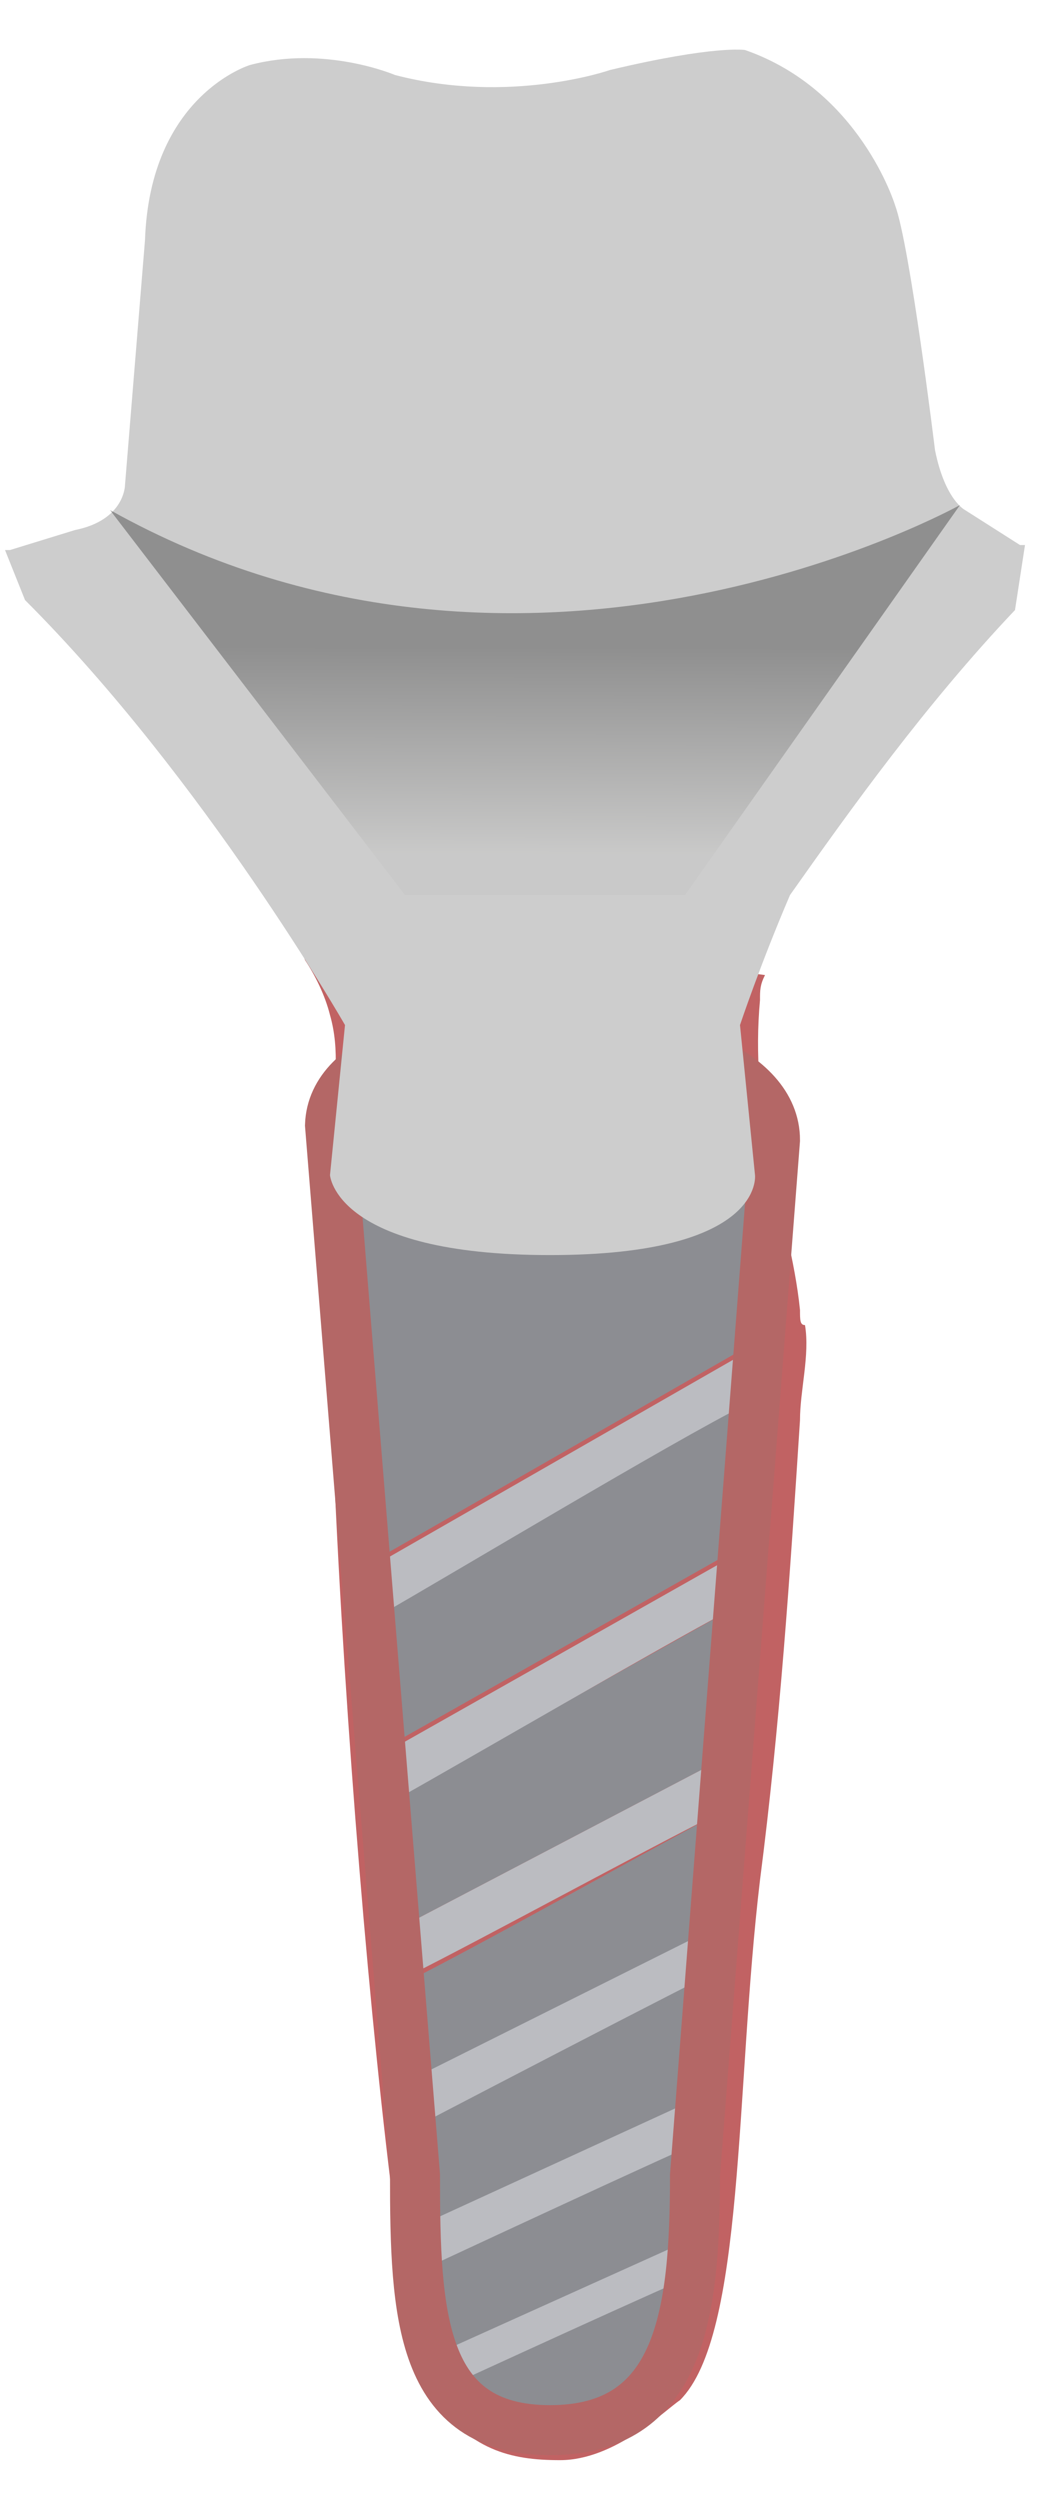 <svg width="21" height="50" viewBox="0 0 21 50" fill="none" xmlns="http://www.w3.org/2000/svg">
<path d="M16 26.2C15.9 25.2 15.6 24.2 15.4 23.2C15.2 22.1 15.1 21.1 15.2 20C15.2 19.8 15.2 19.7 15.3 19.5C14.6 19.4 14 19.4 13.7 19.5C12.5 20.3 7.4 19.8 6.6 18.9C6.1 18.3 6.2 18.2 6.5 18.1L5.5 17.9C5.6 18 5.6 18.2 5.7 18.3C5.7 18.4 5.8 18.5 5.8 18.5C5.9 18.7 6 18.9 6.1 19.2C6.3 19.5 6.5 19.9 6.6 20.3C6.8 21 6.7 21.7 6.6 22.5C6.3 29.5 7.8 46.7 8.6 47.9C9.4 49 10.2 49.2 11.2 49.2C12.3 49.2 13.3 48.2 13.6 48C14.9 46.7 14.7 41.8 15.2 37.6C15.6 34.5 15.8 31.5 16 28.4C16 27.8 16.2 27.1 16.1 26.5C16 26.5 16 26.4 16 26.2Z" fill="#C16263"/>
<path d="M10.9 25.2C13.22 25.2 15.1 24.439 15.1 23.5C15.1 22.561 13.22 21.8 10.9 21.8C8.58 21.8 6.7 22.561 6.7 23.5C6.7 24.439 8.58 25.2 10.9 25.2Z" fill="#C16263"/>
<path d="M10.9 24.7C12.557 24.7 13.9 24.163 13.9 23.5C13.9 22.837 12.557 22.3 10.9 22.3C9.243 22.3 7.9 22.837 7.9 23.5C7.9 24.163 9.243 24.7 10.9 24.7Z" fill="#61B75A"/>
<path d="M8.5 43.3C8.5 46.1 8.5 48.3 11 48.3C13.5 48.3 13.8 46.1 13.8 43.3L14.3 36.3C12.8 37.1 9.6 38.9 8.2 39.6L8.5 43.3Z" fill="#8C8D92"/>
<path d="M8.1 38.5L14.4 35.2L14.6 32.2C13 33.1 9.4 35.1 7.9 36L8.1 38.5Z" fill="#8C8D92"/>
<path d="M7.8 34.9L14.7 31L14.9 28C13.5 28.8 9 31.4 7.6 32.2L7.8 34.9Z" fill="#8C8D92"/>
<path d="M7.5 31.2L15 26.9L15.3 23.3C15.3 20.6 6.9 20.3 6.9 23L7.5 31.2Z" fill="#8C8D92"/>
<path d="M7.6 32.3C9 31.5 13.5 28.8 14.9 28.1L15 27L7.5 31.3L7.6 32.3Z" fill="#BBBCC1"/>
<path d="M7.3 35.2C7.4 35.5 7.5 35.9 7.5 36.2C7.6 36.1 7.7 36.1 7.9 36L7.8 34.9L7.3 35.2Z" fill="#BBBCC1"/>
<path d="M7.9 36C9.5 35.1 13.1 33 14.6 32.2L14.7 31.1L7.8 35L7.9 36Z" fill="#BBBCC1"/>
<path d="M8.2 39.5C9.6 38.8 12.9 37 14.3 36.3L14.4 35.2L8.1 38.5L8.2 39.5Z" fill="#BBBCC1"/>
<path d="M14.6 39.3C14.5 39.3 7.8 42.8 7.8 42.8L8 41.7L14.8 38.3L14.6 39.3Z" fill="#BBBCC1"/>
<path d="M14.1 42.8C14 42.8 8 45.6 8 45.6L8.2 44.6L14.3 41.8L14.1 42.8Z" fill="#BBBCC1"/>
<path d="M13.9 45.5C13.8 45.5 8.8 47.8 8.8 47.8L8.9 47L14 44.7L13.9 45.5Z" fill="#BBBCC1"/>
<path d="M11.1 24.5C13.42 24.5 15.3 23.739 15.3 22.8C15.3 21.861 13.42 21.1 11.1 21.1C8.78 21.1 6.9 21.861 6.9 22.8C6.9 23.739 8.78 24.5 11.1 24.5Z" fill="#527F3F"/>
<path d="M11.1 24C12.757 24 14.1 23.463 14.1 22.8C14.1 22.137 12.757 21.6 11.1 21.6C9.443 21.6 8.1 22.137 8.1 22.8C8.1 23.463 9.443 24 11.1 24Z" fill="#79B565"/>
<path d="M15.5 22.8L13.9 43.5C13.9 46.3 13.6 48.6 11 48.6C8.4 48.6 8.3 46.3 8.3 43.5L6.6 22.5C6.7 19.7 15.5 20 15.5 22.8Z" stroke="#B46766" stroke-miterlimit="10"/>
<path d="M0.5 12C4.1 15.6 6.9 20.5 6.9 20.5L6.6 23.5C6.6 23.5 6.7 25.1 11 25.1C15.3 25.1 15.1 23.5 15.1 23.5L14.8 20.5C14.8 20.5 15.2 19.3 15.8 17.9C17 16.2 18.5 14.1 20.3 12.2L20.5 10.9H20.4L19.3 10.2C19.3 10.2 18.9 10 18.7 9C18.7 9 18.2 4.9 17.9 4.1C17.9 4.1 17.2 1.8 14.9 1C14.9 1 14.3 0.9 12.2 1.4C12.2 1.4 10.2 2.1 7.9 1.5C7.9 1.5 6.5 0.9 5 1.3C5 1.3 3 1.9 2.9 4.8L2.5 9.7C2.5 9.7 2.5 10.4 1.5 10.6L0.2 11H0.1L0.5 12Z" fill="#CDCDCD"/>
<path opacity="0.3" d="M2.2 10.2C10.6 14.9 19.2 10.1 19.2 10.1L13.7 17.9H8.1L2.2 10.2Z" fill="url(#paint0_linear_163_375)"/>
<defs>
<linearGradient id="paint0_linear_163_375" x1="10.692" y1="12.941" x2="10.649" y2="28.512" gradientUnits="userSpaceOnUse">
<stop/>
<stop offset="0.266" stop-color="#C2C2C0"/>
</linearGradient>
</defs>
</svg>
